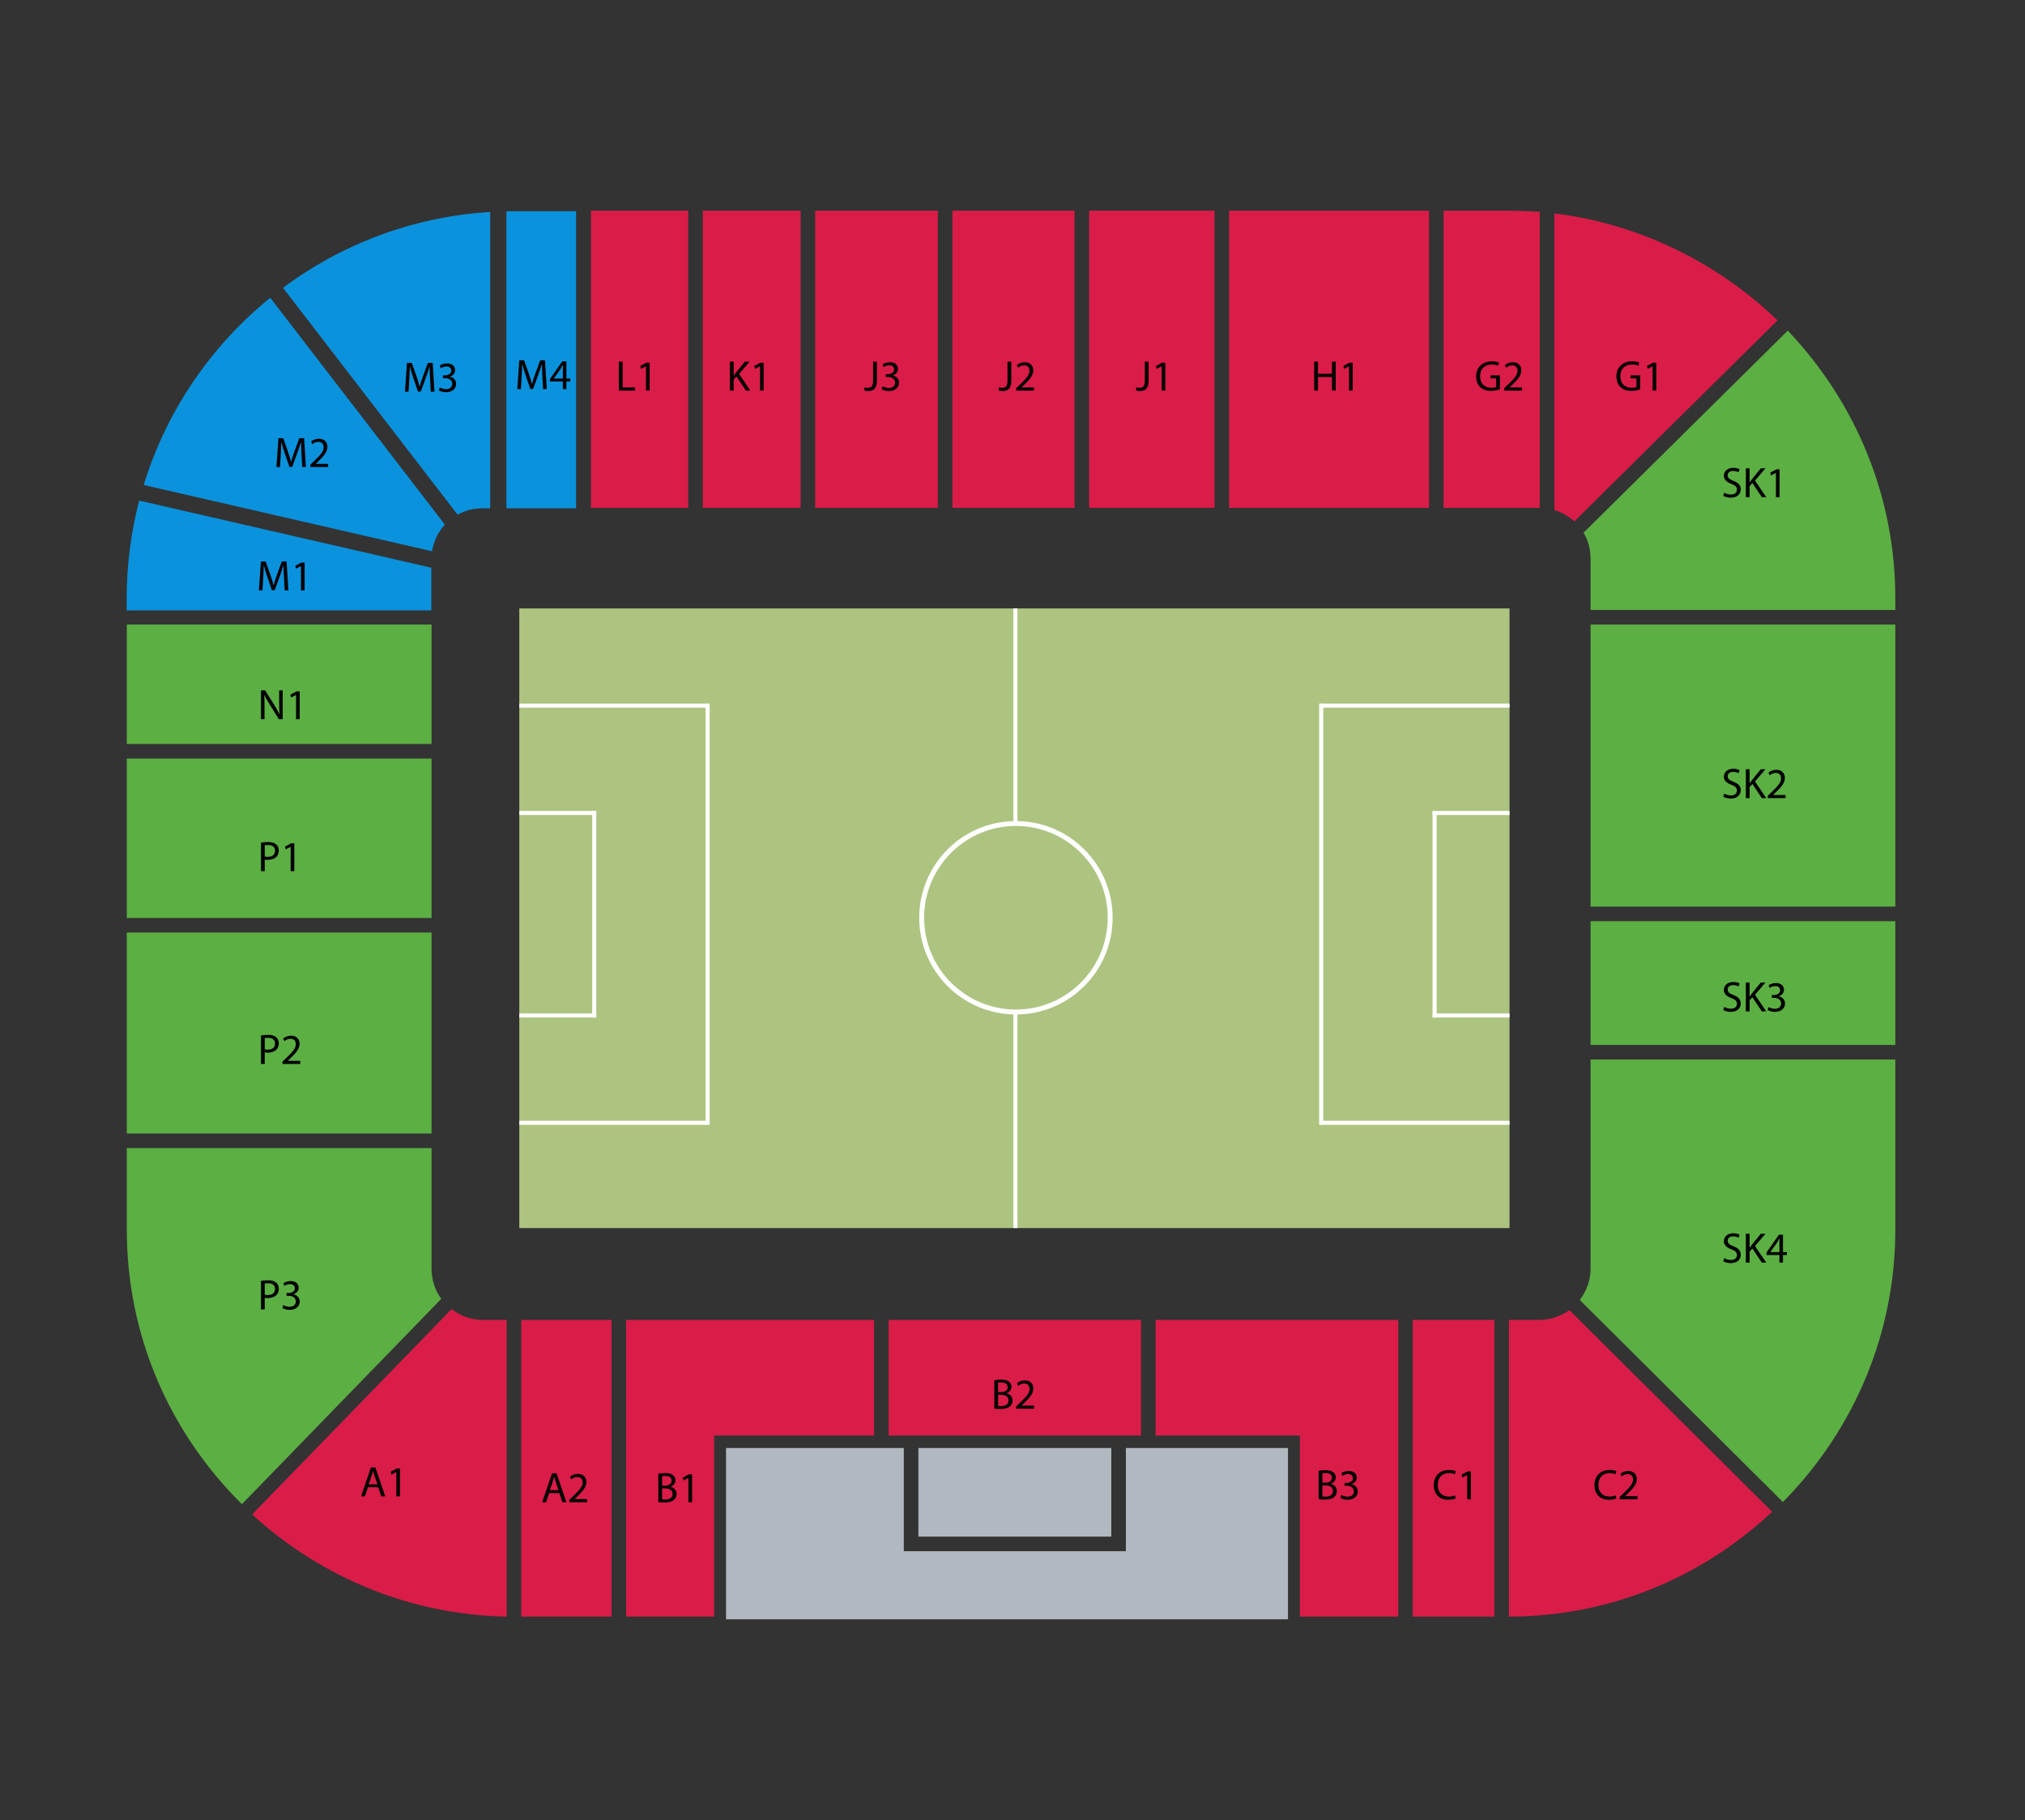 <?xml version="1.0" encoding="utf-8"?>
<!-- Generator: Adobe Illustrator 13.0.0, SVG Export Plug-In . SVG Version: 6.00 Build 14948)  -->
<!DOCTYPE svg PUBLIC "-//W3C//DTD SVG 1.1//EN" "http://www.w3.org/Graphics/SVG/1.1/DTD/svg11.dtd">
<svg version="1.1" id="Layer_1" xmlns="http://www.w3.org/2000/svg" xmlns:xlink="http://www.w3.org/1999/xlink" x="0px" y="0px"
	 width="1039.605px" height="934.563px" viewBox="0 0 1039.605 934.563" enable-background="new 0 0 1039.605 934.563"
	 xml:space="preserve">
<rect x="0" y="0" width="1039.605" height="934.563" fill="#333333" stroke="none"/>
<g id="sg-3099299">
	<g id="PURPLE">
		<path fill="#B1B8BF" d="M471.489,743.409h99.032v45.492h-99.032V743.409z M578.011,743.409v45.492l0,0v7.486H463.999v-2.221l0,0
			v-50.762h-91.265v87.934h288.497v-87.934L578.011,743.409L578.011,743.409z"/>
	</g>
</g>
<g id="sg-3099301">
	<g id="z-2352218">
		<path id="KPS-A1" fill="#DA1C48" d="M260.109,829.956c-48.268-0.832-94.594-19.418-130.656-52.428l102.361-105.412
			c4.715,3.604,10.263,5.547,15.811,5.547h12.483L260.109,829.956L260.109,829.956z"/>
	</g>
	<g id="z-2352219">
		<path id="KPS-B1" fill="#DA1C48" d="M321.415,829.956V677.663h127.327v59.365h-82.11v92.928H321.415L321.415,829.956z"/>
	</g>
	<g id="z-2352220">
		<path id="KPS-A2" fill="#DA1C48" d="M267.6,677.663h46.325v152.293H267.6V677.663z"/>
	</g>
	<g id="z-2352221">
		<path id="KPS-B3" fill="#DA1C48" d="M667.333,829.956v-92.928h-74.064v-59.365h124.557v152.293H667.333L667.333,829.956z"/>
	</g>
	<g id="z-2352222">
		<path id="KPS-C2" fill="#DA1C48" d="M774.688,677.663H790.5c5.548,0,10.541-1.939,15.256-4.994l104.026,103.473
			c-36.896,34.68-84.886,53.814-135.095,53.814V677.663L774.688,677.663z"/>
	</g>
	<g id="z-2352223">
		<path id="KPS-G1" fill="#DA1C48" d="M808.253,267.666c-3.052-2.774-6.658-4.716-10.264-5.826V109.547
			c42.72,5.271,83.22,24.689,114.563,54.925L808.253,267.666z"/>
	</g>
	<g id="z-2352224">
		<path id="KPS-G2" fill="#DA1C48" d="M741.121,260.731v-152.57h33.012c5.271,0,10.542,0.277,16.366,0.555v152.015H741.121z"/>
	</g>
	<g id="z-2352225">
		<path id="KPS-H1" fill="#DA1C48" d="M630.994,108.16h102.638v152.57H630.994V108.16z"/>
	</g>
	<g id="z-2352226">
		<path id="KPS-J1" fill="#DA1C48" d="M559.146,108.16H623.5v152.57h-64.354V108.16z"/>
	</g>
	<g id="z-2352227">
		<path id="KPS-J2" fill="#DA1C48" d="M488.964,108.16h62.693v152.57h-62.693V108.16z"/>
	</g>
	<g id="z-2352228">
		<path id="KPS-J3" fill="#DA1C48" d="M418.505,108.16h62.971v152.57h-62.971V108.16z"/>
	</g>
	<g id="z-2352229">
		<path fill="#DA1C48" d="M-50.302-103.219"/>
	</g>
	<g id="z-2352230">
		<path id="KPS-L1" fill="#DA1C48" d="M303.384,108.16h49.937v152.57h-49.937V108.16L303.384,108.16z"/>
	</g>
	<g id="z-2352317">
		<path id="KPS-C1" fill="#DA1C48" d="M725.309,677.663H767.2v152.293h-41.893L725.309,677.663L725.309,677.663z"/>
	</g>
	<g id="z-2352318">
		<path id="KPS-K1" fill="#DA1C48" d="M360.806,108.16h50.21v152.57h-50.21V108.16z"/>
	</g>
	<g id="z-2352319">
		<path id="KPS-B2" fill="#DA1C48" d="M456.23,677.663h129.547v59.365H456.23V677.663z"/>
	</g>
</g>
<g id="sg-3099300">
	<g id="z-2352232">
		<path id="KPS-N1" fill="#5CAF43" d="M65.096,320.649H221.55v61.306H65.096V320.649z"/>
	</g>
	<g id="z-2352233">
		<path id="KPS-P1" fill="#5CAF43" d="M65.096,389.445H221.55v81.833H65.096V389.445z"/>
	</g>
	<g id="z-2352234">
		<path id="KPS-P2" fill="#5CAF43" d="M65.096,478.768H221.55v103.193H65.096V478.768z"/>
	</g>
	<g id="z-2352235">
		<path id="KPS-P3" fill="#5CAF43" d="M124.183,772.256C86.179,734.53,65.097,684.6,65.097,631.336V589.45h156.454v61.857
			c0,5.553,1.665,11.1,4.994,15.533L124.183,772.256z"/>
	</g>
	<g id="z-2352236">
		<path id="KPS-SK1" fill="#5CAF43" d="M816.576,313.159v-26.076c0-4.993-1.111-9.432-3.606-13.592l104.855-103.748
			c35.508,37.449,55.203,85.994,55.203,137.313v6.103H816.576L816.576,313.159z"/>
	</g>
	<g id="z-2352237">
		<path id="KPS-SK3" fill="#5CAF43" d="M816.576,472.942h156.452v63.521H816.576V472.942z"/>
	</g>
	<g id="z-2352238">
		<path id="KPS-SK4" fill="#5CAF43" d="M811.026,667.401c3.604-4.719,5.55-10.268,5.55-16.094V543.956h156.452v87.381
			c0,52.432-20.527,102.084-57.699,139.814L811.026,667.401z"/>
	</g>
	<g id="z-2352239">
		<path fill="#5CAF43" d="M-50.302-103.219"/>
	</g>
	<g id="z-2352320">
		<path id="KPS-SK2" fill="#5CAF43" d="M816.576,320.649h156.452v144.805H816.576V320.649z"/>
	</g>
</g>
<g enable-background="new    ">
	<path d="M317.71,185.686h1.937v13.224h6.34v1.606h-8.273L317.71,185.686L317.71,185.686z"/>
	<path d="M331.637,188.018h-0.044l-2.482,1.343l-0.375-1.475l3.125-1.672h1.646v14.302h-1.87V188.018z"/>
</g>
<g enable-background="new    ">
	<path d="M374.729,185.686h1.914v7.151h0.066c0.396-0.572,0.792-1.101,1.167-1.585l4.533-5.566h2.376l-5.369,6.293l5.787,8.537
		h-2.266l-4.863-7.283l-1.43,1.628v5.655h-1.914v-14.83H374.729z"/>
	<path d="M390.174,188.018h-0.044l-2.485,1.343l-0.375-1.475l3.125-1.672h1.649v14.302h-1.87V188.018z"/>
</g>
<g enable-background="new    ">
	<path d="M448.24,185.686h1.937v9.924c0,3.938-1.937,5.148-4.489,5.148c-0.726,0-1.584-0.154-2.046-0.353l0.268-1.563
		c0.396,0.153,0.968,0.286,1.628,0.286c1.716,0,2.706-0.771,2.706-3.675L448.24,185.686L448.24,185.686z"/>
	<path d="M453.146,198.315c0.55,0.33,1.804,0.88,3.168,0.88c2.464,0,3.256-1.563,3.23-2.772c-0.021-2.002-1.826-2.86-3.696-2.86
		h-1.075v-1.452h1.075c1.408,0,3.19-0.726,3.19-2.42c0-1.145-0.729-2.156-2.508-2.156c-1.146,0-2.245,0.506-2.86,0.945l-0.524-1.408
		c0.77-0.55,2.222-1.1,3.763-1.1c2.813,0,4.092,1.672,4.092,3.41c0,1.496-0.902,2.751-2.64,3.389v0.044
		c1.76,0.33,3.168,1.65,3.188,3.652c0,2.289-1.804,4.291-5.215,4.291c-1.604,0-3.014-0.506-3.718-0.969L453.146,198.315z"/>
</g>
<g enable-background="new    ">
	<path d="M517.237,185.686h1.937v9.924c0,3.938-1.937,5.148-4.489,5.148c-0.726,0-1.584-0.154-2.046-0.353l0.269-1.563
		c0.396,0.153,0.968,0.286,1.628,0.286c1.716,0,2.706-0.771,2.706-3.675L517.237,185.686L517.237,185.686z"/>
	<path d="M521.681,200.516v-1.188l1.521-1.474c3.649-3.477,5.325-5.325,5.325-7.481c0-1.452-0.687-2.794-2.816-2.794
		c-1.298,0-2.376,0.66-3.036,1.21l-0.616-1.364c0.972-0.814,2.398-1.452,4.026-1.452c3.08,0,4.379,2.112,4.379,4.158
		c0,2.641-1.914,4.775-4.929,7.68l-1.122,1.056v0.044h6.401v1.606L521.681,200.516L521.681,200.516z"/>
</g>
<g enable-background="new    ">
	<path d="M587.733,185.686h1.937v9.924c0,3.938-1.937,5.148-4.489,5.148c-0.726,0-1.584-0.154-2.046-0.353l0.269-1.563
		c0.396,0.153,0.968,0.286,1.628,0.286c1.716,0,2.706-0.771,2.706-3.675L587.733,185.686L587.733,185.686z"/>
	<path d="M596.38,188.018h-0.045l-2.486,1.343l-0.374-1.475l3.124-1.672h1.65v14.302h-1.869V188.018z"/>
</g>
<g enable-background="new    ">
	<path d="M676.628,185.686v6.205h7.174v-6.205h1.938v14.83h-1.938v-6.953h-7.174v6.953h-1.936v-14.83H676.628L676.628,185.686z"/>
	<path d="M692.579,188.018h-0.045l-2.486,1.343l-0.374-1.475l3.124-1.672h1.65v14.302h-1.869V188.018z"/>
</g>
<g enable-background="new    ">
	<path d="M770.021,199.855c-0.859,0.33-2.574,0.814-4.577,0.814c-2.244,0-4.097-0.572-5.545-1.959
		c-1.276-1.231-2.068-3.212-2.068-5.522c0-4.423,3.059-7.657,8.031-7.657c1.716,0,3.081,0.374,3.719,0.683l-0.484,1.562
		c-0.792-0.374-1.778-0.638-3.274-0.638c-3.608,0-5.964,2.244-5.964,5.963c0,3.763,2.241,5.984,5.722,5.984
		c1.254,0,2.112-0.176,2.553-0.396v-4.423h-2.992v-1.54h4.889v7.129H770.021z"/>
	<path d="M772.24,200.516v-1.188l1.519-1.474c3.652-3.477,5.324-5.325,5.324-7.481c0-1.452-0.682-2.794-2.816-2.794
		c-1.298,0-2.376,0.66-3.036,1.21l-0.612-1.364c0.969-0.814,2.396-1.452,4.022-1.452c3.081,0,4.379,2.112,4.379,4.158
		c0,2.641-1.911,4.775-4.929,7.68l-1.122,1.056v0.044h6.403v1.606L772.24,200.516L772.24,200.516z"/>
</g>
<g enable-background="new    ">
	<path d="M842.018,199.855c-0.854,0.33-2.571,0.814-4.573,0.814c-2.244,0-4.097-0.572-5.548-1.959
		c-1.273-1.231-2.065-3.212-2.065-5.522c0-4.423,3.06-7.657,8.031-7.657c1.717,0,3.08,0.374,3.719,0.683l-0.484,1.562
		c-0.792-0.374-1.778-0.638-3.274-0.638c-3.608,0-5.963,2.244-5.963,5.963c0,3.763,2.24,5.984,5.721,5.984
		c1.255,0,2.111-0.176,2.553-0.396v-4.423h-2.993v-1.54h4.887v7.129H842.018z"/>
	<path d="M848.439,188.018h-0.045l-2.485,1.343l-0.374-1.475l3.124-1.672h1.649v14.302h-1.869V188.018z"/>
</g>
<g enable-background="new    ">
	<path d="M885.212,252.932c0.858,0.55,2.091,0.968,3.411,0.968c1.958,0,3.104-1.034,3.104-2.53c0-1.364-0.794-2.179-2.796-2.927
		c-2.42-0.88-3.916-2.156-3.916-4.225c0-2.31,1.914-4.026,4.798-4.026c1.495,0,2.617,0.353,3.256,0.727l-0.524,1.562
		c-0.463-0.286-1.453-0.704-2.795-0.704c-2.024,0-2.795,1.211-2.795,2.223c0,1.386,0.899,2.068,2.946,2.86
		c2.511,0.968,3.765,2.179,3.765,4.356c0,2.289-1.672,4.291-5.17,4.291c-1.435,0-2.992-0.44-3.785-0.969L885.212,252.932z"/>
	<path d="M896.3,240.434h1.914v7.151h0.066c0.396-0.572,0.793-1.101,1.166-1.585l4.532-5.566h2.377l-5.368,6.293l5.786,8.537h-2.271
		l-4.858-7.283l-1.435,1.628v5.655h-1.91V240.434z"/>
	<path d="M911.745,242.766H911.7l-2.486,1.343l-0.374-1.475l3.124-1.672h1.65v14.302h-1.869V242.766z"/>
</g>
<g enable-background="new    ">
	<path d="M885.212,407.424c0.858,0.549,2.091,0.967,3.411,0.967c1.958,0,3.104-1.032,3.104-2.528c0-1.363-0.794-2.181-2.796-2.929
		c-2.42-0.879-3.916-2.153-3.916-4.225c0-2.309,1.914-4.027,4.798-4.027c1.495,0,2.617,0.354,3.256,0.729l-0.524,1.562
		c-0.463-0.286-1.453-0.704-2.795-0.704c-2.024,0-2.795,1.212-2.795,2.224c0,1.385,0.899,2.065,2.946,2.858
		c2.511,0.97,3.765,2.181,3.765,4.355c0,2.289-1.672,4.291-5.17,4.291c-1.435,0-2.992-0.439-3.785-0.969L885.212,407.424z"/>
	<path d="M896.3,394.926h1.914v7.151h0.066c0.396-0.572,0.793-1.103,1.166-1.584l4.532-5.567h2.377l-5.368,6.293l5.786,8.537h-2.271
		l-4.858-7.283l-1.435,1.627v5.656h-1.91V394.926z"/>
	<path d="M907.542,409.756v-1.188l1.519-1.478c3.652-3.477,5.324-5.326,5.324-7.479c0-1.453-0.683-2.794-2.813-2.794
		c-1.301,0-2.376,0.661-3.036,1.21l-0.616-1.366c0.968-0.814,2.396-1.452,4.023-1.452c3.08,0,4.382,2.112,4.382,4.16
		c0,2.641-1.914,4.771-4.933,7.68l-1.121,1.058v0.043h6.401v1.604L907.542,409.756L907.542,409.756z"/>
</g>
<g enable-background="new    ">
	<path d="M885.212,516.918c0.858,0.549,2.091,0.967,3.411,0.967c1.958,0,3.104-1.033,3.104-2.527c0-1.363-0.794-2.182-2.796-2.93
		c-2.42-0.879-3.916-2.152-3.916-4.225c0-2.314,1.914-4.025,4.798-4.025c1.495,0,2.617,0.354,3.256,0.729l-0.524,1.563
		c-0.463-0.287-1.453-0.705-2.795-0.705c-2.024,0-2.795,1.211-2.795,2.229c0,1.385,0.899,2.063,2.946,2.855
		c2.511,0.973,3.765,2.184,3.765,4.355c0,2.289-1.672,4.291-5.17,4.291c-1.435,0-2.992-0.439-3.785-0.969L885.212,516.918z"/>
	<path d="M896.3,504.42h1.914v7.15h0.066c0.396-0.572,0.793-1.105,1.166-1.584l4.532-5.566h2.377l-5.368,6.293l5.786,8.537h-2.271
		l-4.858-7.283l-1.435,1.627v5.656h-1.91V504.42z"/>
	<path d="M908.004,517.049c0.55,0.33,1.805,0.881,3.169,0.881c2.464,0,3.256-1.563,3.234-2.771
		c-0.022-2.002-1.826-2.861-3.697-2.861h-1.078v-1.451h1.078c1.408,0,3.191-0.727,3.191-2.42c0-1.145-0.729-2.156-2.509-2.156
		c-1.146,0-2.246,0.51-2.86,0.945l-0.528-1.408c0.771-0.551,2.223-1.1,3.764-1.1c2.815,0,4.095,1.672,4.095,3.41
		c0,1.496-0.901,2.75-2.644,3.389v0.043c1.762,0.33,3.169,1.65,3.19,3.652c0,2.289-1.806,4.291-5.215,4.291
		c-1.605,0-3.018-0.506-3.723-0.969L908.004,517.049z"/>
</g>
<g enable-background="new    ">
	<path d="M885.212,645.913c0.858,0.549,2.091,0.967,3.411,0.967c1.958,0,3.104-1.033,3.104-2.529c0-1.359-0.794-2.18-2.796-2.928
		c-2.42-0.879-3.916-2.156-3.916-4.225c0-2.313,1.914-4.025,4.798-4.025c1.495,0,2.617,0.355,3.256,0.73l-0.524,1.563
		c-0.463-0.287-1.453-0.705-2.795-0.705c-2.024,0-2.795,1.211-2.795,2.227c0,1.385,0.899,2.064,2.946,2.857
		c2.511,0.967,3.765,2.178,3.765,4.355c0,2.289-1.672,4.291-5.17,4.291c-1.435,0-2.992-0.439-3.785-0.973L885.212,645.913z"/>
	<path d="M896.3,633.415h1.914v7.15h0.066c0.396-0.572,0.793-1.104,1.166-1.588l4.532-5.563h2.377l-5.368,6.293l5.786,8.537h-2.271
		l-4.858-7.283l-1.435,1.627v5.656h-1.91V633.415z"/>
	<path d="M913.526,648.245v-3.918h-6.646v-1.254l6.381-9.131h2.091v8.889h2.004v1.496h-2.004v3.918H913.526L913.526,648.245z
		 M913.526,642.831v-4.773c0-0.748,0.021-1.494,0.063-2.242h-0.063c-0.439,0.838-0.791,1.449-1.188,2.109l-3.499,4.863v0.043
		H913.526z"/>
</g>
<g enable-background="new    ">
	<path d="M829.799,769.276c-0.683,0.352-2.111,0.701-3.917,0.701c-4.18,0-7.305-2.641-7.305-7.521c0-4.664,3.146-7.789,7.745-7.789
		c1.826,0,3.015,0.396,3.521,0.66l-0.48,1.563c-0.703-0.354-1.738-0.615-2.975-0.615c-3.476,0-5.786,2.227-5.786,6.115
		c0,3.652,2.095,5.963,5.681,5.963c1.188,0,2.377-0.236,3.146-0.611L829.799,769.276z"/>
	<path d="M831.535,769.739v-1.189l1.519-1.473c3.652-3.479,5.324-5.326,5.324-7.482c0-1.451-0.682-2.793-2.815-2.793
		c-1.299,0-2.377,0.66-3.037,1.209l-0.612-1.361c0.969-0.813,2.396-1.449,4.022-1.449c3.081,0,4.379,2.107,4.379,4.152
		c0,2.646-1.911,4.775-4.929,7.686l-1.122,1.055v0.045h6.403v1.605h-9.132V769.739z"/>
</g>
<g enable-background="new    ">
	<path d="M747.303,769.276c-0.683,0.352-2.108,0.701-3.917,0.701c-4.18,0-7.305-2.641-7.305-7.521c0-4.664,3.146-7.789,7.745-7.789
		c1.826,0,3.015,0.396,3.521,0.66l-0.48,1.563c-0.703-0.354-1.738-0.615-2.975-0.615c-3.476,0-5.783,2.227-5.783,6.115
		c0,3.652,2.092,5.963,5.678,5.963c1.188,0,2.377-0.236,3.146-0.611L747.303,769.276z"/>
	<path d="M753.241,757.241h-0.043l-2.486,1.342l-0.375-1.475l3.125-1.674h1.65v14.305h-1.871V757.241z"/>
</g>
<g enable-background="new    ">
	<path d="M676.964,755.127c0.836-0.197,2.179-0.33,3.499-0.33c1.914,0,3.146,0.33,4.048,1.078c0.771,0.572,1.255,1.453,1.255,2.619
		c0,1.453-0.968,2.707-2.509,3.256v0.066c1.408,0.326,3.063,1.492,3.063,3.691c0,1.277-0.509,2.271-1.275,2.977
		c-1.013,0.941-2.686,1.385-5.104,1.385c-1.319,0-2.331-0.088-2.974-0.176L676.964,755.127L676.964,755.127z M678.878,761.202h1.738
		c2.003,0,3.188-1.078,3.188-2.51c0-1.719-1.299-2.42-3.23-2.42c-0.881,0-1.391,0.063-1.695,0.133V761.202L678.878,761.202z
		 M678.878,768.286c0.396,0.064,0.925,0.088,1.607,0.088c1.979,0,3.807-0.725,3.807-2.883c0-2.002-1.738-2.859-3.829-2.859h-1.585
		V768.286z"/>
	<path d="M688.668,767.538c0.55,0.33,1.804,0.881,3.169,0.881c2.464,0,3.256-1.563,3.234-2.77c-0.022-2.008-1.826-2.861-3.697-2.861
		h-1.078v-1.451h1.078c1.408,0,3.191-0.727,3.191-2.42c0-1.146-0.729-2.156-2.513-2.156c-1.145,0-2.245,0.506-2.856,0.945
		l-0.528-1.408c0.771-0.551,2.222-1.1,3.763-1.1c2.816,0,4.096,1.672,4.096,3.41c0,1.49-0.901,2.75-2.644,3.389v0.043
		c1.761,0.33,3.169,1.65,3.19,3.652c0,2.285-1.809,4.291-5.216,4.291c-1.604,0-3.017-0.51-3.722-0.973L688.668,767.538z"/>
</g>
<g enable-background="new    ">
	<path d="M510.474,708.629c0.836-0.197,2.182-0.33,3.498-0.33c1.914,0,3.146,0.33,4.05,1.078c0.771,0.572,1.257,1.453,1.257,2.619
		c0,1.453-0.973,2.707-2.512,3.256v0.066c1.408,0.33,3.062,1.492,3.062,3.691c0,1.277-0.506,2.271-1.276,2.977
		c-1.012,0.941-2.684,1.385-5.104,1.385c-1.32,0-2.332-0.088-2.974-0.176L510.474,708.629L510.474,708.629z M512.388,714.704h1.738
		c2.002,0,3.189-1.078,3.189-2.51c0-1.719-1.302-2.42-3.234-2.42c-0.88,0-1.386,0.063-1.693,0.133V714.704z M512.388,721.788
		c0.396,0.064,0.925,0.088,1.605,0.088c1.979,0,3.807-0.725,3.807-2.883c0-2.002-1.737-2.859-3.828-2.859h-1.584V721.788z"/>
	<path d="M521.715,723.241v-1.189l1.521-1.473c3.648-3.479,5.32-5.326,5.32-7.482c0-1.449-0.682-2.793-2.813-2.793
		c-1.298,0-2.376,0.66-3.036,1.209l-0.616-1.359c0.969-0.814,2.398-1.451,4.026-1.451c3.081,0,4.379,2.107,4.379,4.152
		c0,2.646-1.915,4.775-4.929,7.686l-1.122,1.055v0.045h6.399v1.605h-9.132L521.715,723.241L521.715,723.241z"/>
</g>
<g enable-background="new    ">
	<path d="M337.98,756.627c0.837-0.197,2.179-0.33,3.5-0.33c1.91,0,3.146,0.33,4.048,1.078c0.77,0.572,1.254,1.453,1.254,2.619
		c0,1.453-0.968,2.707-2.508,3.256v0.066c1.404,0.326,3.058,1.492,3.058,3.691c0,1.277-0.506,2.271-1.276,2.977
		c-1.012,0.941-2.685,1.385-5.104,1.385c-1.32,0-2.332-0.088-2.971-0.176L337.98,756.627L337.98,756.627z M339.896,762.702h1.734
		c2.002,0,3.19-1.078,3.19-2.51c0-1.719-1.298-2.42-3.234-2.42c-0.88,0-1.386,0.063-1.69,0.133V762.702z M339.896,769.786
		c0.396,0.064,0.924,0.088,1.604,0.088c1.98,0,3.807-0.725,3.807-2.883c0-2.002-1.734-2.859-3.825-2.859h-1.585V769.786
		L339.896,769.786z"/>
	<path d="M353.426,758.741h-0.044l-2.485,1.342l-0.375-1.475l3.125-1.674h1.649v14.305h-1.87V758.741z"/>
</g>
<g enable-background="new    ">
	<path d="M281.883,766.573l-1.541,4.666h-1.98l5.061-14.83h2.288l5.061,14.83h-2.046l-1.584-4.666H281.883z M286.767,765.077
		l-1.474-4.271c-0.33-0.967-0.55-1.848-0.77-2.705h-0.044c-0.22,0.857-0.44,1.781-0.748,2.688l-1.452,4.289H286.767L286.767,765.077
		z"/>
	<path d="M292.266,771.239v-1.189l1.518-1.473c3.653-3.479,5.325-5.326,5.325-7.482c0-1.451-0.685-2.793-2.816-2.793
		c-1.298,0-2.376,0.66-3.036,1.209l-0.616-1.361c0.968-0.813,2.398-1.449,4.026-1.449c3.081,0,4.379,2.107,4.379,4.152
		c0,2.646-1.915,4.775-4.929,7.686l-1.122,1.055v0.045h6.403v1.605h-9.132V771.239L292.266,771.239z"/>
</g>
<g enable-background="new    ">
	<path d="M188.888,763.573l-1.541,4.666h-1.98l5.061-14.83h2.288l5.061,14.83h-2.046l-1.584-4.666H188.888z M193.772,762.077
		l-1.474-4.271c-0.33-0.967-0.55-1.848-0.77-2.705h-0.044c-0.22,0.857-0.44,1.781-0.748,2.688l-1.452,4.289H193.772L193.772,762.077
		z"/>
	<path d="M203.474,755.741h-0.044l-2.486,1.342l-0.375-1.475l3.125-1.674h1.65v14.305h-1.87V755.741z"/>
</g>
<g enable-background="new    ">
	<path d="M133.992,657.588c0.924-0.154,2.134-0.287,3.674-0.287c1.893,0,3.278,0.441,4.159,1.232
		c0.792,0.705,1.298,1.783,1.298,3.104c0,1.342-0.396,2.398-1.145,3.168c-1.034,1.078-2.662,1.629-4.532,1.629
		c-0.572,0-1.101-0.021-1.541-0.133v5.941h-1.914L133.992,657.588L133.992,657.588z M135.906,664.739
		c0.418,0.107,0.946,0.152,1.584,0.152c2.31,0,3.718-1.145,3.718-3.145c0-1.98-1.408-2.926-3.499-2.926
		c-0.836,0-1.474,0.063-1.804,0.15L135.906,664.739L135.906,664.739z"/>
	<path d="M145.476,670.042c0.55,0.33,1.804,0.881,3.168,0.881c2.464,0,3.256-1.563,3.234-2.77c-0.022-2.002-1.826-2.861-3.696-2.861
		h-1.078v-1.451h1.078c1.408,0,3.19-0.727,3.19-2.42c0-1.145-0.726-2.156-2.508-2.156c-1.146,0-2.245,0.506-2.86,0.945l-0.528-1.408
		c0.77-0.551,2.222-1.1,3.763-1.1c2.816,0,4.092,1.672,4.092,3.41c0,1.49-0.902,2.75-2.64,3.389v0.043
		c1.76,0.33,3.168,1.65,3.19,3.652c0,2.289-1.804,4.291-5.215,4.291c-1.606,0-3.014-0.51-3.718-0.973L145.476,670.042z"/>
</g>
<g enable-background="new    ">
	<path d="M133.992,531.594c0.924-0.152,2.134-0.287,3.674-0.287c1.893,0,3.278,0.441,4.159,1.232
		c0.792,0.705,1.298,1.783,1.298,3.104c0,1.344-0.396,2.398-1.145,3.168c-1.034,1.078-2.662,1.631-4.532,1.631
		c-0.572,0-1.101-0.021-1.541-0.135v5.941h-1.914L133.992,531.594L133.992,531.594z M135.906,538.745
		c0.418,0.107,0.946,0.154,1.584,0.154c2.31,0,3.718-1.146,3.718-3.146c0-1.979-1.408-2.926-3.499-2.926
		c-0.836,0-1.474,0.063-1.804,0.15L135.906,538.745L135.906,538.745z"/>
	<path d="M145.014,546.249v-1.189l1.518-1.473c3.653-3.477,5.325-5.326,5.325-7.48c0-1.449-0.682-2.795-2.816-2.795
		c-1.298,0-2.376,0.66-3.036,1.209l-0.616-1.359c0.968-0.814,2.398-1.451,4.026-1.451c3.081,0,4.379,2.111,4.379,4.158
		c0,2.641-1.915,4.771-4.929,7.68l-1.122,1.055v0.045h6.403v1.605h-9.132V546.249L145.014,546.249z"/>
</g>
<g enable-background="new    ">
	<path d="M133.992,432.6c0.924-0.152,2.134-0.283,3.674-0.283c1.893,0,3.278,0.438,4.159,1.229c0.792,0.705,1.298,1.783,1.298,3.104
		c0,1.342-0.396,2.396-1.145,3.168c-1.034,1.076-2.662,1.629-4.532,1.629c-0.572,0-1.101-0.021-1.541-0.131v5.938h-1.914
		L133.992,432.6L133.992,432.6z M135.906,439.75c0.418,0.111,0.946,0.154,1.584,0.154c2.31,0,3.718-1.146,3.718-3.146
		c0-1.979-1.408-2.926-3.499-2.926c-0.836,0-1.474,0.066-1.804,0.154L135.906,439.75L135.906,439.75z"/>
	<path d="M149.216,434.756h-0.044l-2.486,1.342l-0.375-1.475l3.125-1.672h1.65v14.303h-1.87V434.756z"/>
</g>
<g enable-background="new    ">
	<path d="M133.992,369.258v-14.83h2.112l4.73,7.503c1.078,1.738,1.958,3.303,2.641,4.818l0.066-0.021
		c-0.176-1.979-0.22-3.782-0.22-6.095v-6.205h1.804v14.83h-1.936l-4.708-7.523c-1.034-1.65-2.024-3.346-2.75-4.95l-0.066,0.021
		c0.11,1.87,0.132,3.653,0.132,6.117v6.337L133.992,369.258L133.992,369.258z"/>
	<path d="M151.988,356.76h-0.044l-2.486,1.343l-0.375-1.475l3.125-1.672h1.65v14.302h-1.87V356.76z"/>
</g>
<g>
	<rect x="266.601" y="312.376" fill="#ADC480" width="508.372" height="318.126"/>
	<rect x="266.601" y="361.239" fill="#FFFFFF" width="96.681" height="2.077"/>
	<rect x="266.601" y="416.338" fill="#FFFFFF" width="39.505" height="2.082"/>
	<rect x="266.601" y="520.303" fill="#FFFFFF" width="39.505" height="2.072"/>
	<rect x="266.601" y="575.395" fill="#FFFFFF" width="96.681" height="2.082"/>
	<rect x="362.243" y="361.239" fill="#FFFFFF" width="2.079" height="216.238"/>
	<rect x="520.267" y="312.376" fill="#FFFFFF" width="2.08" height="318.126"/>
	<rect x="304.025" y="416.338" fill="#FFFFFF" width="2.076" height="106.042"/>
	<rect x="678.285" y="575.395" fill="#FFFFFF" width="96.687" height="2.082"/>
	<rect x="735.466" y="520.303" fill="#FFFFFF" width="39.51" height="2.072"/>
	<rect x="735.466" y="416.338" fill="#FFFFFF" width="39.51" height="2.082"/>
	<rect x="678.285" y="361.239" fill="#FFFFFF" width="96.687" height="2.077"/>
	<rect x="677.247" y="361.239" fill="#FFFFFF" width="2.079" height="216.238"/>
	<rect x="735.466" y="416.338" fill="#FFFFFF" width="2.08" height="106.042"/>
	<g>
		<path fill="#ADC480" d="M521.564,519.565c-26.685,0-48.388-21.707-48.388-48.395c0-26.675,21.706-48.382,48.388-48.382
			c26.68,0,48.386,21.707,48.386,48.382C569.95,497.856,548.245,519.565,521.564,519.565L521.564,519.565z"/>
		<path fill="#FFFFFF" d="M521.565,421.538c27.417,0,49.643,22.225,49.643,49.64c0,27.42-22.225,49.645-49.643,49.645
			c-27.417,0-49.646-22.225-49.646-49.645C471.922,443.762,494.148,421.538,521.565,421.538 M521.565,424.047
			c-25.988,0-47.133,21.146-47.133,47.131c0,25.986,21.146,47.131,47.133,47.131c25.982,0,47.13-21.145,47.13-47.131
			C568.695,445.19,547.552,424.047,521.565,424.047L521.565,424.047z"/>
	</g>
</g>
<g display="none">
	<circle display="inline" fill="#888E98" cx="924.962" cy="33.424" r="9.401"/>
	<line display="inline" fill="none" stroke="#888E98" stroke-width="2.5" x1="940.95" y1="83.101" x2="910.615" y2="-12.804"/>
	<line display="inline" fill="none" stroke="#888E98" stroke-width="2.5" x1="877.747" y1="48.568" x2="973.431" y2="17.55"/>
	<g display="inline">
		<path fill="#888E98" d="M862.145,59.398l-0.941-2.852l7.484-8.469l-9.271,3.07l-0.722-2.169l12.825-4.249l0.814,2.472l-7.917,9.03
			l9.829-3.252l0.722,2.171L862.145,59.398z"/>
	</g>
	<g display="inline">
		<path fill="#888E98" d="M901.552-15.382l-2.674-8.012l1.885-0.628l1.877,5.628l3.516-1.172l-1.511-4.518l1.791-0.598l1.513,4.515
			l3.744-1.252l-1.982-5.932l1.883-0.628l2.775,8.315L901.552-15.382z"/>
	</g>
	<g display="inline">
		<path fill="#888E98" d="M939.375,105.261l-0.729-2.462l8.851-5.058l-10.261,0.293l-0.59-1.994l8.808-5.4l-10.251,0.508
			l-0.664-2.246l13.914-0.585l0.714,2.41l-8.687,5.347l10.218-0.165l0.681,2.303L939.375,105.261z"/>
	</g>
	<g display="inline">
		<path fill="#888E98" d="M986.275,18.243l-0.688-2.32c1.256-0.547,2.188-1.394,1.541-3.587c-0.426-1.432-1.521-2.213-2.719-1.855
			c-1.194,0.354-1.472,1.086-1.194,3.29c0.501,3.221-0.011,4.967-2.438,5.683c-2.121,0.628-4.25-0.716-5.051-3.412
			c-0.821-2.792-0.051-4.836,2.355-5.823l0.653,2.209c-1.289,0.636-1.641,1.586-1.2,3.074c0.434,1.47,1.364,2.021,2.363,1.727
			c1.048-0.313,1.446-0.902,1.105-3.246c-0.48-3.167-0.075-5,2.516-5.767c2.243-0.664,4.563,0.72,5.412,3.581
			C989.986,15.334,988.668,17.341,986.275,18.243z"/>
	</g>
</g>
<g id="sg-4142645">
	<g id="z-2559888">
		<path id="KPS-M2" fill="#0A92DD" d="M73.765,248.99l148.028,34.026c0.832-5.269,3.189-9.956,6.6-13.671l-89.655-116.471
			C108.428,177.472,85.495,210.777,73.765,248.99z"/>
	</g>
	<g id="z-2559890">
		<path id="KPS-M3" fill="#0A92DD" d="M145.283,147.772l89.627,116.442c3.715-2.052,8.014-3.245,12.589-3.245h4.16V108.837
			C211.976,111.25,175.371,125.365,145.283,147.772z"/>
	</g>
	<g id="z-2559891">
		<path id="KPS-M1" fill="#0A92DD" d="M65.029,307.281v6.101h156.403v-21.907l-149.97-34.47
			C67.275,273.061,65.029,289.921,65.029,307.281z"/>
	</g>
	<g id="z-2559897">
		<path id="KPS-M4" fill="#0A92DD" d="M295.751,108.449H263.86c-1.303,0-2.606,0.028-3.882,0.028v152.492h35.773V108.449z"/>
	</g>
</g>
<g>
	<path d="M145.806,296.601c-0.11-2.068-0.242-4.576-0.242-6.403h-0.044c-0.528,1.716-1.122,3.586-1.87,5.633l-2.618,7.195h-1.452
		l-2.42-7.063c-0.704-2.112-1.276-4.005-1.694-5.765h-0.044c-0.044,1.849-0.154,4.313-0.286,6.557l-0.396,6.359h-1.826l1.034-14.83
		h2.442l2.53,7.173c0.616,1.826,1.1,3.455,1.496,4.995h0.044c0.396-1.496,0.924-3.124,1.584-4.995l2.64-7.173h2.442l0.924,14.83
		h-1.893L145.806,296.601z"/>
	<path d="M154.517,290.617h-0.044l-2.486,1.342l-0.375-1.474l3.125-1.672h1.65v14.302h-1.87V290.617z"/>
</g>
<g>
	<path d="M154.806,233.268c-0.11-2.068-0.242-4.576-0.242-6.403h-0.044c-0.528,1.716-1.122,3.586-1.87,5.633l-2.618,7.195h-1.452
		l-2.42-7.063c-0.704-2.112-1.276-4.005-1.694-5.765h-0.044c-0.044,1.849-0.154,4.313-0.286,6.557l-0.396,6.359h-1.826l1.034-14.83
		h2.442l2.53,7.173c0.616,1.826,1.1,3.455,1.496,4.995h0.044c0.396-1.496,0.924-3.124,1.584-4.995l2.64-7.173h2.442l0.924,14.83
		h-1.893L154.806,233.268z"/>
	<path d="M159.314,239.781v-1.188l1.518-1.475c3.653-3.476,5.325-5.325,5.325-7.481c0-1.452-0.682-2.794-2.816-2.794
		c-1.298,0-2.376,0.66-3.036,1.21l-0.616-1.364c0.968-0.814,2.398-1.452,4.026-1.452c3.081,0,4.379,2.112,4.379,4.159
		c0,2.64-1.915,4.774-4.929,7.679l-1.122,1.056v0.044h6.403v1.606H159.314z"/>
</g>
<g>
	<path d="M220.806,194.601c-0.11-2.068-0.242-4.576-0.242-6.403h-0.044c-0.528,1.716-1.122,3.586-1.87,5.633l-2.618,7.195h-1.452
		l-2.42-7.063c-0.704-2.112-1.276-4.005-1.694-5.765h-0.044c-0.044,1.849-0.154,4.313-0.286,6.557l-0.396,6.359h-1.826l1.034-14.83
		h2.442l2.53,7.173c0.616,1.826,1.1,3.455,1.496,4.995h0.044c0.396-1.496,0.924-3.124,1.584-4.995l2.64-7.173h2.442l0.924,14.83
		h-1.893L220.806,194.601z"/>
	<path d="M225.776,198.914c0.55,0.33,1.804,0.88,3.168,0.88c2.464,0,3.256-1.562,3.234-2.772c-0.022-2.002-1.826-2.86-3.696-2.86
		h-1.078v-1.452h1.078c1.408,0,3.19-0.726,3.19-2.42c0-1.144-0.726-2.156-2.508-2.156c-1.145,0-2.245,0.506-2.86,0.946l-0.528-1.408
		c0.77-0.55,2.222-1.1,3.763-1.1c2.816,0,4.092,1.672,4.092,3.41c0,1.497-0.902,2.75-2.64,3.389v0.044
		c1.76,0.33,3.168,1.65,3.19,3.653c0,2.288-1.804,4.291-5.215,4.291c-1.606,0-3.014-0.506-3.718-0.968L225.776,198.914z"/>
</g>
<g>
	<path d="M278.473,193.268c-0.11-2.068-0.242-4.576-0.242-6.403h-0.044c-0.528,1.716-1.122,3.586-1.87,5.633l-2.618,7.195h-1.452
		l-2.42-7.063c-0.704-2.112-1.276-4.005-1.694-5.765h-0.044c-0.044,1.849-0.154,4.313-0.286,6.557l-0.396,6.359h-1.826l1.034-14.83
		h2.442l2.53,7.173c0.616,1.826,1.1,3.455,1.496,4.995h0.044c0.396-1.496,0.924-3.124,1.584-4.995l2.64-7.173h2.442l0.924,14.83
		h-1.893L278.473,193.268z"/>
	<path d="M288.965,199.781v-3.917h-6.645v-1.254l6.381-9.131h2.09v8.89h2.002v1.496h-2.002v3.917H288.965z M288.965,194.368v-4.775
		c0-0.748,0.022-1.496,0.066-2.244h-0.066c-0.44,0.836-0.792,1.452-1.188,2.112l-3.499,4.863v0.044H288.965z"/>
</g>
</svg>
